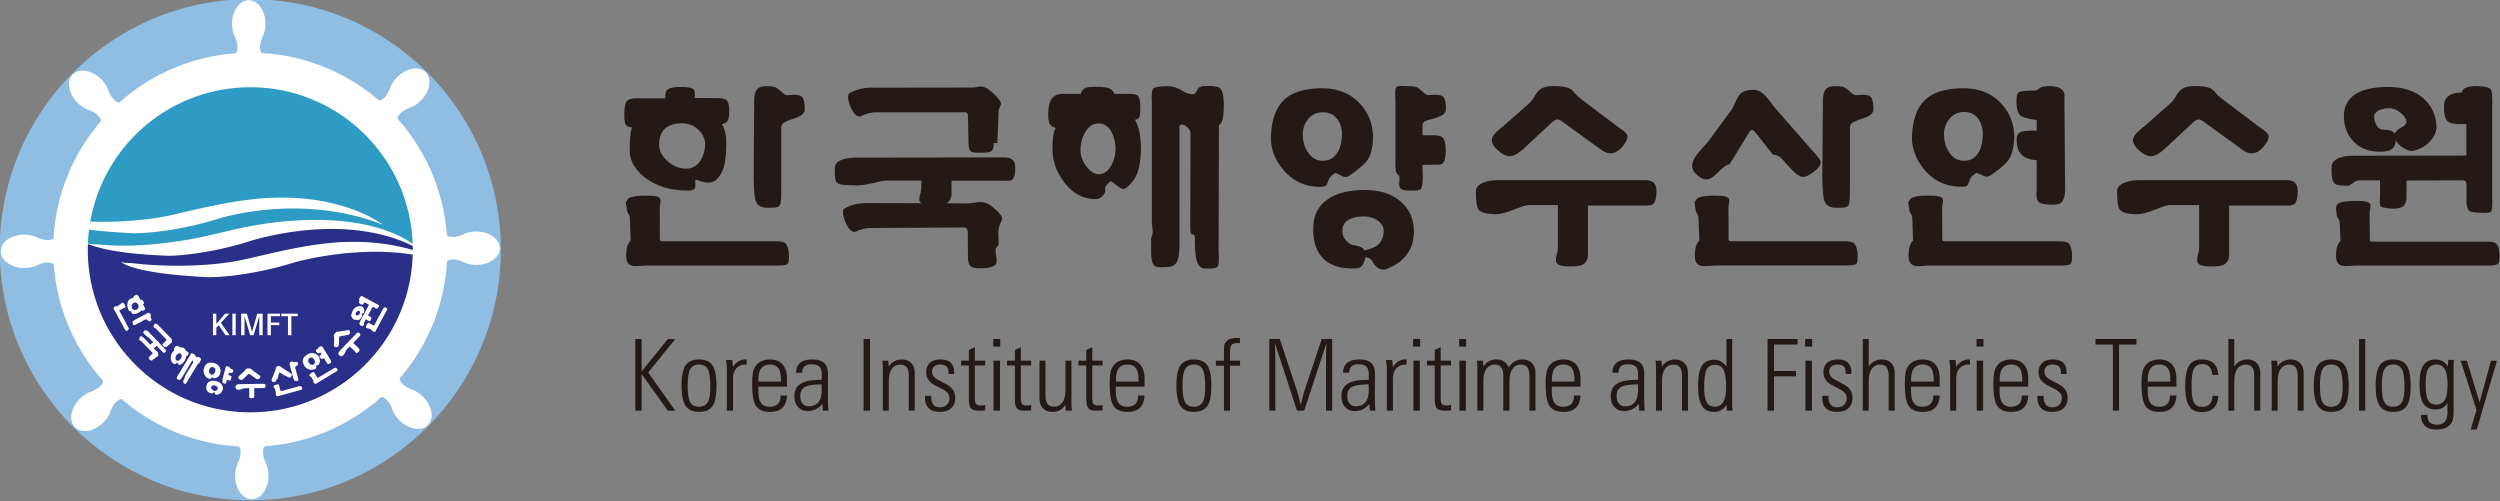 <svg xmlns="http://www.w3.org/2000/svg" width="1122.4pt" height="225pt" viewBox="0 0 1122.4 225"><rect x="0" y="0" width="1122.4" height="225" fill="#808080" stroke="none"/><defs><clipPath id="a"><path d="M238.927 750.909h145.768V721.69H238.927Z"/></clipPath></defs><g clip-path="url(#a)" transform="matrix(7.7 0 0 7.7 -1839.857 -5557.372)"><path fill="#73c5d1" d="M255.973 736.3a2.436 2.436 0 0 1-2.436 2.436 2.436 2.436 0 1 1 0-4.872 2.437 2.437 0 0 1 2.436 2.436"/><path fill="#8fbee2" d="M268.145 736.3c0 8.067-6.541 14.609-14.608 14.609-8.068 0-14.61-6.542-14.61-14.61 0-8.066 6.542-14.61 14.61-14.61 8.067 0 14.608 6.544 14.608 14.61"/><path fill="#fff" d="M265.031 736.3c0 6.347-5.146 11.492-11.494 11.492-6.349 0-11.494-5.145-11.494-11.492 0-6.35 5.145-11.493 11.494-11.493 6.348 0 11.494 5.144 11.494 11.493"/><path fill="#fff" d="M254.22 723.953c.126-.23.2-.519.2-.829 0-.759-.434-1.372-.971-1.372-.539 0-.975.613-.975 1.372 0 .31.075.6.2.83.101.254.214.696-.023.936h1.595c-.24-.24-.125-.68-.026-.937M245.29 727.085a1.75 1.75 0 0 0-.447-.728c-.534-.533-1.275-.66-1.657-.28-.379.377-.254 1.122.282 1.655.219.223.475.373.727.446.255.11.645.34.645.68l.514-.512.104-.104.514-.51c-.342 0-.572-.393-.682-.647M241.189 735.616a1.762 1.762 0 0 0-.828-.2c-.757 0-1.371.434-1.371.973 0 .537.614.972 1.371.972.311 0 .596-.074.828-.2.257-.1.696-.217.938.026v-1.597c-.242.241-.681.124-.938.026M244.323 744.546a1.748 1.748 0 0 0-.729.448c-.534.533-.662 1.275-.28 1.655.38.38 1.122.254 1.655-.28.224-.223.371-.479.447-.73.111-.253.339-.644.68-.644l-.512-.513-.104-.104-.512-.513c0 .341-.392.57-.645.681M252.852 748.646c-.122.23-.2.519-.2.833 0 .75.435 1.365.973 1.365.539 0 .972-.614.972-1.365 0-.314-.074-.603-.199-.833-.1-.255-.214-.696.025-.94h-.723l-.148.003h-.724c.239.24.126.68.024.937M261.783 745.513c.078.252.226.508.446.728.534.538 1.279.663 1.659.284.38-.384.253-1.123-.284-1.658a1.731 1.731 0 0 0-.726-.445c-.254-.111-.647-.341-.647-.682l-.512.513-.105.1-.511.515c.34 0 .57.394.68.645M265.884 736.983c.231.124.517.199.83.199.756 0 1.369-.433 1.369-.973 0-.536-.613-.972-1.369-.972-.313 0-.599.075-.83.2-.258.1-.697.215-.941-.024V737.01c.244-.245.683-.13.941-.028M262.75 728.052a1.72 1.72 0 0 0 .728-.447c.535-.533.663-1.273.281-1.656-.378-.379-1.121-.252-1.656.281-.22.222-.371.479-.447.729-.108.253-.339.645-.68.645l.511.514.106.103.511.513c0-.34.392-.57.646-.682"/><path fill="#2d9bc3" d="M249.997 736.072s4.852-1.223 6.17-1.223c0 0 4.352-.271 6.84 1.195-.132-5.115-4.322-9.22-9.47-9.22a9.473 9.473 0 0 0-9.469 9.159c1.133.246 3.416.585 5.929.089"/><path fill="#2a2f89" d="M256.166 734.849c-1.317 0-6.17 1.223-6.17 1.223-2.514.497-4.796.158-5.929-.09a6.67 6.67 0 0 0-.006.319c0 5.23 4.241 9.477 9.475 9.477 5.233 0 9.476-4.247 9.476-9.477l-.006-.258c-2.489-1.467-6.84-1.194-6.84-1.194"/><path fill="#fff" d="M245.99 736.996s.526.69 5.128.903c0 0 2.104.034 5.002-.866 0 0 4.64-1.34 8.48-.07 0 0-2.39-1.485-6.576-1.043-1.512.158-2.969.512-4.447.857-.431.098-.862.19-1.299.253-1.2.172-2.42.223-3.629.19a20.238 20.238 0 0 1-1.301-.069c-.225-.017-.452-.046-.677-.068-.109-.013-.619-.008-.681-.087"/><path fill="#fff" d="M243.923 735.865s.812.637 4.767.78c-.034.033 2.085-.018 4.54-.76 0 0 5.79-2.033 10.152.386 0 0-2.085-2.295-8.37-1.572-.94.11-1.874.284-2.791.508-.97.236-1.922.455-2.909.597-1.147.17-2.311.276-3.471.255a15.744 15.744 0 0 1-.995-.053c-.214-.024-.75-.002-.923-.14"/><path fill="#fff" d="M253.644 733.358c-1.511.17-2.97.515-4.447.86-.429.102-.862.189-1.301.249a21.646 21.646 0 0 1-3.626.194l-.184-.005a1.74 1.74 0 0 1-.136.445c.701.094 1.612.183 2.788.236 0 0 2.103.036 5.003-.866 0 0 4.736-1.518 9.523.37 0 0-2.561-2.048-7.62-1.483M247.617 740.467l-.067-.057-.06-.05-.063-.003-.489.265-.12.062-.062.016-.035-.017-.035-.057-.008-.02.005-.131c.024-.022.089-.067.192-.125l.024-.013.632-.335.093-.029.087.063.033.081-.017.108v.027l.017.023.013.02.029.097-.093.08-.076-.005m-.592-.804-.019-.175-.135-.123-.153.029-.1.139.02.2.138.086.157-.035.092-.121m.22.204-.063-.036-.05.067-.087.058-.189.084-.178.002-.06-.062-.029-.106-.007-.008-.014.004-.062.028-.047-.048a.678.678 0 0 1-.087-.422c.021-.127.077-.215.167-.264l.118-.054.084-.029-.004-.066.074-.057.131-.041.075.084.128.23.01-.006.07-.015.084.102.038.124-.067.046.098.18.01.019.021.079-.076.074-.088.033m-.954 1.169-.059-.076-.59-1.094-.03-.052-.054-.099.056-.09.076-.033h.08l.175-.104.032-.026.015-.02.012-.017.019-.017.019-.012.034-.022.041.004.055.054.075.129.015.089-.05.026-.019.005-.018.011-.264.145-.007.001v.021l.529.979.026.079-.069.084-.099.035M248.647 741.97l-.024-.027-.023.019-.052.016-.079-.061-.012-.008-.047-.07.048-.08.178-.175.017-.036-.031-.038-.575-.598-.06-.048-.069-.031-.026-.051.022-.083.043-.075.047-.026.092.04.091.077.689.712.011.01.014.013.043.04.022.11-.009.116-.039.027-.028.01-.03.028Zm-.718.692h-.027l-.017.012-.014.014-.011.016-.016.022-.027.029-.066.007-.091-.065-.054-.081.053-.095.166-.16.016-.04-.026-.036-.613-.631-.058-.046-.067-.033-.027-.056.022-.081.044-.076.043-.024.094.042.091.073.371.388.016-.042.041-.028.026-.017.023-.013.052-.052-.223-.233-.044-.04-.057-.036-.083-.057-.075-.071-.001-.004-.072-.08-.028-.051.025-.053.065-.067.11-.002.114.089.985 1.027.041.084-.041.07-.097.055-.052-.04-.011-.015-.353-.363-.084.076-.057.04-.053-.004.147.157.025.02.026.019.057.056.03.106-.007.12-.047.037-.045.013-.053.045-.068.069zM250.534 742.929l-.058.029-.636 1.056-.081.113-.085-.03-.03-.017-.021-.134.089-.166.011-.034-.009-.008-.01-.014.024-.057.468-.78.012-.051-.012-.046-.029-.032-.024.01-.588.983-.111.134-.105-.006-.033-.016-.066-.055.038-.136.072-.115.039-.037.026-.051.017-.035.023-.034.58-.972.014-.03.062-.072.112.038.081.062.037.056.027.046.046.044h.024l.026-.013.031-.016.039.006.024.016.112.087-.05.16-.086.117m-.984-.444-.069-.143-.156.01-.125.122-.032.167.063.124.15-.01.117-.114.052-.156m.014.458-.155.07-.056-.008-.036-.077-.019-.045-.058.015-.032.03-.055.039-.069-.01c-.106-.06-.166-.16-.183-.303a.522.522 0 0 1 .072-.332l.072-.102.059-.053-.028-.062.031-.084.108-.117.121.013.148.09.073-.024.101.047.095.083.008.059.103.063.082.066-.035.116-.053.072-.052.002-.021.115-.077.163-.144.174M252.482 743.47l-.093.009h-.074l-.037.034-.028.09.102.03.082.044.004.106-.063.134-.061.002-.02-.005-.12-.033-.028.117-.045.105-.068-.001-.03-.007-.093-.048v-.056h.003l.016-.044.001-.021-.008-.012-.012-.03.02-.095.155-.575.016-.056.03-.072.106.022.081.032.062.084.024.02.03.008.02.002.088.045-.004.12-.056.05m-1.054 1.067.118-.014.099-.127-.026-.1-.127-.082-.153-.005-.084.088.014.104.05.052.02.012.05.029.025.043zm.071-1.295-.125-.108-.152.028-.091.133.004.172.119.126.16-.047.086-.161-.001-.143m.297 1.44-.212.08-.084-.024-.041-.085-.02-.034-.034-.018h-.002l-.007.015-.069.065-.064-.007-.01-.001c-.14-.04-.229-.11-.266-.214a.403.403 0 0 1 .007-.27.313.313 0 0 1 .194-.22c.098-.041.227-.041.383 0a.51.51 0 0 1 .316.217.372.372 0 0 1 .042.29l-.133.206m-.122-.984a.787.787 0 0 1-.215.1h-.041l-.031-.022-.02-.02-.028-.021-.044.02-.041.036-.035.038-.04-.001-.026-.003a.443.443 0 0 1-.298-.263.469.469 0 0 1-.029-.32c.049-.161.122-.27.221-.32.096-.051.224-.056.384-.012a.481.481 0 0 1 .317.24c.058.112.07.229.035.354a.45.45 0 0 1-.109.194M253.955 743.857l-.084-.041-.009-.005-.362-.26-.049-.011-.041.02-.26.25-.137.092-.132-.061-.053-.122.088-.094.007-.007.265-.24.026-.033.019-.032.055-.066.13-.035.143.019.057.043.02.025.032.027.382.279.003.002.081.073-.057.128-.124.049m.446.482-.064.02h-.016l-.556.009.005.462-.035.107-.11.025-.152-.03-.001-.088.005-.027.005-.031-.009-.418-.278.007-.057.008-.07.029-.097.035-.101.02-.162-.042c-.02-.023-.03-.084-.031-.176l.073-.088.143-.025 1.424-.024.085.026.027.086-.028.115M256.305 743.014l-.073.056-.06.048-.02.056.15.536.03.129.007.068-.027.028-.065.02-.019.005-.125-.033a.903.903 0 0 1-.08-.217l-.006-.026-.185-.691-.009-.094.083-.072.084-.014.101.04.028.007.026-.011.021-.007.103-.01.057.109-.021.073m.258 1.42-.09.04-1.201.33-.058.019-.109.025-.072-.071-.016-.08.016-.08-.062-.192-.016-.041-.016-.017-.015-.014-.01-.025-.008-.02-.014-.041.012-.04.065-.036.143-.044.089.005.014.054.003.018.007.022.081.29.004.006.013.004 1.076-.294.084-.006.063.083.017.105m-.689-.694-.052.019-.075-.024-.115-.072-.06-.033-.069-.004-.204-.15-.05-.026-.024.024-.105.352-.047.043-.036.058-.072.092-.137-.017-.056-.123.057-.144.033-.063.127-.336.019-.05.009-.05.026-.098.115-.07.105.018.103.07.05.039.462.3.09.077-.038.109-.056.059M258.255 742.86l-.055.062-.139.049-.07-.083-.152-.254-.146.029-.118-.091-.007-.094.125-.091-.055-.088-.152.045-.108-.096-.026-.093.134-.1.006-.004.003-.01.015-.034.068-.053.109-.037.067.053.477.78.024.11m.383.468-.076.06-1.071.647-.052.032-.097.057-.09-.05-.038-.077-.004-.08-.109-.166-.027-.034-.022-.014-.018-.01-.015-.021-.015-.015-.023-.032.001-.041.052-.057.125-.083.089-.02.029.05.007.017.01.016.157.26.005.007.015-.003.963-.576.08-.029.083.065.041.096m-1.486-.742-.165.013-.081.133.033.152.127.122.171-.006.079-.14-.057-.176-.107-.098m.45.183a.63.63 0 0 1-.075.226l-.029.03-.039.006-.027.004-.031.004-.02.048v.053l.005.06-.034.025-.018.013a.45.45 0 0 1-.395.03.484.484 0 0 1-.252-.199c-.083-.147-.106-.274-.078-.38.029-.104.118-.2.258-.286a.48.48 0 0 1 .397-.062.473.473 0 0 1 .275.217l.063.21M259.966 741.259l-.031.056-.012.015-.386.399.334.322.047.101-.058.096-.126.089-.062-.06-.018-.026-.02-.024-.299-.29-.197.202-.031.053-.029.063-.044.097-.055.085-.145.087-.148-.103-.01-.113.083-.123.985-1.024.082-.045.076.041.064.102m-.658-.022-.089.031-.011.001-.436.079-.046.023-.011.042-.006.362-.033.161-.133.052-.127-.051-.007-.13.005-.006.013-.356-.004-.042-.009-.039-.01-.084.069-.116.114-.09.069-.007.031.001.043-.001.466-.076h.004l.11-.008.05.13zM261.528 739.73l-.031.097-.594 1.095-.027.058-.053.097-.106.004-.067-.046-.044-.067-.14-.065-.039-.016h-.046l-.025-.011-.022-.007-.057-.051c0-.04.028-.106.087-.21l.063-.06.053.027.012.012.019.01.224.12.007.004.014-.01.534-.987.051-.065.104.013.083.058m-.543-.227.066.054-.036.085-.069.09-.082-.01-.162-.091-.025-.004-.025.028-.256.473.125.066.081.08-.03.104-.069.088-.065-.02-.032-.017-.133-.073-.095.173-.008.042.002.032.001.024-.008.039-.013.022-.067.069-.147-.05-.047-.104.052-.138.515-.961-.266-.143-.042.072-.081.073-.133-.04-.069-.1.034-.115-.023-.053.045-.116.076-.09.066.016.039.02.877.472zm-1.061.48-.001-.044-.004-.016-.002-.034-.016-.03-.108.009-.093.078-.028.084.028.085.078.016.076-.034.041-.06.048-.023-.019-.03m.23-.274.029.106-.018.139-.095.068-.035.01-.03.005.017.01.04.09-.033.084-.005.009c-.055.096-.127.154-.22.172l-.252-.041-.123-.168c-.018-.09.012-.201.083-.34a.481.481 0 0 1 .274-.251.377.377 0 0 1 .292.023l.076.084M252.089 741.281l-.391-.583-.142.146v.437h-.196v-1.257h.196v.604l.512-.604h.25l-.497.532.509.725M252.491 741.281h.195v-1.256h-.195zM254.059 741.281v-1.098l-.332 1.098h-.198l-.329-1.098v1.098h-.197v-1.257h.335l.301 1.061.302-1.06h.316v1.256M254.735 740.173v.371h.493v.149h-.493v.588h-.196v-1.255h.729v.147M255.931 740.173v1.108h-.198v-1.108h-.385v-.147h.957v.147"/><path fill="#231916" d="M285.623 728.479a2.226 2.226 0 0 1-.499.207 2.673 2.673 0 0 0-.437.175c-.128.082-.193.18-.193.305v3.358c0 .406-.005.674-.012.804-.007.18-.031.308-.075.38a.305.305 0 0 1-.207.12 2.374 2.374 0 0 1-.392.019h-.13c-.355 0-.58-.132-.673-.4-.068-.19-.107-.646-.118-1.367v-.163l.03-4.304c.008-.264.039-.45.099-.566.102-.197.298-.29.597-.284.261 0 .434.019.521.056.108.045.279.175.51.392l.153.075.174-.01.141-.012c.297-.014.492.027.587.119.109.11.164.35.164.719 0 .15-.081.277-.24.377m-5.932.85a1.326 1.326 0 0 0-.977-.402c-.473 0-.821.119-1.045.358-.197.213-.293.509-.293.89 0 .334.155.647.466.936.327.303.693.458 1.099.458.37 0 .652-.16.847-.48.159-.245.249-.556.271-.935 0-.295-.123-.571-.368-.825m5.172 7.79c-.066.065-.262.098-.588.098H276.8l-.37.009c-.334.037-.559.036-.674-.01-.202-.072-.303-.252-.303-.541 0-.204.014-.37.043-.501.036-.143.106-.285.218-.423l-.043-1.206c0-.1-.013-.186-.034-.251l-.077-.14-.053-.108-.022-.151-.021-.133a.866.866 0 0 1-.02-.253l.139-.201c.088-.06.23-.101.435-.134.217-.027.514-.035.892-.02.275 0 .449.057.521.165.034.063.034.18 0 .347l-.022.117v.12l.01 1.816.012.04.075.046h6.704c.255.007.421.039.5.098.116.087.193.282.228.586.022.348-.003.556-.075.63m-3.478-8.378c-.051.125-.171.202-.357.228.087.133.151.282.195.457.043.184.064.392.064.63 0 .53-.032.943-.098 1.24-.093.418-.259.732-.498.93a.675.675 0 0 1-.5.158 2.048 2.048 0 0 1-.642-.166l-.065.023-.01.087c.035.204.021.34-.044.413-.059.073-.182.107-.369.107-1.006 0-1.841-.25-2.501-.75-.608-.47-.908-1.011-.902-1.626 0-.35.013-.61.033-.784.016-.213.049-.385.099-.522-.174-.015-.294-.07-.359-.163-.059-.101-.087-.282-.087-.544 0-.435.05-.71.152-.826.101-.116.326-.17.675-.163h1.561v-.087c0-.21.041-.346.12-.411.117-.108.376-.164.784-.164.404 0 .66.053.758.15.069.077.082.239.047.492l1.238.009h.131c.238.007.393.04.467.098.123.096.186.304.186.63 0 .275-.028.46-.078.554M297.096 730.078h-.215v.164c-.023.166-.071.271-.142.314-.087.06-.288.086-.597.086h-.1c-.255 0-.419-.023-.488-.074-.098-.083-.142-.26-.142-.544l-.031-1.49c0-.122-.029-.197-.088-.229-.044-.027-.141-.032-.294-.019h-4.977c-.136 0-.292.02-.467.063-.158.045-.295.1-.412.164-.11.044-.221.007-.337-.109a1.334 1.334 0 0 1-.273-.435 2.12 2.12 0 0 1-.14-.499c-.015-.167.013-.265.087-.305.18-.102.37-.175.564-.227a2.66 2.66 0 0 1 .705-.089l5.945-.008.098-.01.11-.024a.918.918 0 0 1 .358-.01c.167.044.358.163.576.368.254.233.402.407.445.522.038.073.025.163-.033.272l-.064.164a.698.698 0 0 0-.023.25Zm.033 6-.054.063-.067.057-.019.117v.118l.019.121.024.151c.015.072.022.156.022.252 0 .143-.076.248-.228.313-.146.074-.375.11-.684.11-.299 0-.489-.03-.577-.098-.13-.087-.192-.293-.184-.62l-.012-1.39c-.009-.132-.041-.209-.097-.24-.044-.027-.138-.038-.283-.032l-5.259.032c-.148 0-.298.02-.456.054-.16.04-.302.09-.424.155-.108.042-.223.004-.336-.109a1.31 1.31 0 0 1-.271-.437 1.533 1.533 0 0 1-.143-.5c-.023-.157.003-.254.076-.292.181-.109.368-.188.566-.238.201-.05.432-.082.696-.089l3.237.011a.266.266 0 0 1-.131-.239c0-.064.019-.168.056-.314l.042-.164.02-.162v-.446h-1.943c-.097 0-.213.011-.349.032a8.146 8.146 0 0 0-.402.09c-.255.056-.449.096-.585.118a2.882 2.882 0 0 1-.608.042l-.033-.009a5.41 5.41 0 0 1-.642-.024c-.152-.013-.265-.05-.337-.108-.065-.059-.108-.157-.13-.304a3.983 3.983 0 0 1-.012-.576c0-.217.145-.377.435-.479.225-.078.515-.117.87-.117l8.553-.013c.252 0 .428.06.532.175.085.094.129.25.129.466-.009.332-.065.55-.174.652-.072.06-.203.081-.391.066H294.424v.694a.9.9 0 0 1-.078.403.558.558 0 0 1-.237.217l1.282.012.218-.023.183-.03c.217-.03.38-.036.489-.013.176.03.367.132.577.305.273.23.439.411.49.543.036.086.016.198-.056.337a1.312 1.312 0 0 0-.141.675l.021.583-.043.102M310.221 728.72c-.042.16-.112.264-.207.315l-.021 7.42c.037.45.015.727-.065.827-.058.08-.235.114-.532.108h-.208c-.253 0-.421-.201-.509-.607-.042-.234-.066-.611-.066-1.143 0-.108-.014-.175-.043-.204l-.076-.023-.098-.032c-.036-.06-.053-.183-.053-.37l.011-5.466a.53.53 0 0 0-.098-.303l-.219-.195-.227-.066-.098.109v6.888c0 .502-.052.843-.152 1.033-.103.188-.29.287-.566.293l-.207.012c-.275.014-.452-.012-.531-.076-.125-.11-.189-.378-.195-.805v-.826a.853.853 0 0 0 .087-.313c.005-.073 0-.19-.022-.35a3.333 3.333 0 0 0-.023-.215v-7.043l-.009-.205c0-.321.032-.511.097-.58.072-.077.302-.124.684-.14a1.79 1.79 0 0 1 .61.078c.098.028.223.087.367.173.116.074.207.118.274.142.109.043.234.074.379.084l.132-.064.085-.151.11-.175.217-.087.185-.01c.447-.016.726.026.835.12.146.122.222.446.229.968 0 .397-.026.69-.077.88m-6.444.759c-.172-.361-.437-.542-.791-.542-.32 0-.581.178-.785.533a2.037 2.037 0 0 0-.258 1.02c0 .333.115.654.348.955.23.298.469.447.714.447.3 0 .543-.17.73-.511.158-.283.242-.598.251-.956a2.288 2.288 0 0 0-.209-.946m1.49 2.317a1.99 1.99 0 0 1-.587.834c-.11.102-.211.139-.304.109-.065-.014-.207-.105-.425-.27l-.237-.175a1.346 1.346 0 0 0-.263.249.34.34 0 0 0-.063.282.46.46 0 0 1-.165.34.513.513 0 0 1-.379.173c-.74.013-1.362-.32-1.87-1.001-.456-.615-.677-1.26-.661-1.934 0-.305.013-.552.042-.75.027-.174.076-.326.141-.456-.165-.051-.277-.122-.338-.217-.063-.107-.097-.286-.097-.532 0-.435.066-.75.197-.946.137-.197.358-.293.661-.293h1.044c.044-.191.146-.31.306-.36.108-.035.327-.054.662-.054.325 0 .571.04.737.123a.44.44 0 0 1 .239.29h.709c.339-.005.553.022.639.085.115.096.176.326.176.698 0 .284-.015.465-.045.54-.037.104-.127.165-.27.189.108.18.189.395.248.639.067.307.101.664.101 1.076-.011.575-.075 1.027-.198 1.36M322.999 728.47a2.66 2.66 0 0 1-.522.197 2.62 2.62 0 0 0-.424.129c-.117.064-.171.15-.171.25v.578h.618c.273 0 .456.039.543.118.109.094.173.3.193.62.016.449-.037.74-.15.879-.059.072-.174.106-.348.097h-.119l-.737.012.02.729c-.014.36-.052.586-.11.673-.05.064-.182.096-.392.096h-.183c-.313.006-.516-.032-.609-.12-.057-.05-.087-.156-.087-.313l.012-.023.012-.283-.024-.13-.054-.04-.11-.142c-.037-.116-.053-.317-.053-.598v-3.578l-.011-.345c-.006-.262.018-.415.076-.468.072-.058.282-.074.63-.045.262 0 .437.019.534.055.1.045.265.174.498.392l.162.074.176-.008.131-.012c.304-.015.499.026.586.119.108.103.163.338.163.705 0 .16-.084.287-.25.382m-4.412 7.845c.299-.071.516-.163.663-.272.247-.202.371-.493.371-.88 0-.188-.103-.366-.307-.533-.231-.18-.516-.271-.856-.271-.369 0-.667.064-.893.198-.241.142-.357.359-.357.65 0 .216.082.413.25.587.13.128.25.207.357.228l.13.02c.168.038.28.07.338.1.1.043.175.11.217.207zm2.369.273c-.255.339-.619.607-1.098.802a.546.546 0 0 1-.532-.01c-.159-.086-.285-.236-.381-.446l-.162-.151a1.644 1.644 0 0 0-.228-.042h-.012l-.008.083c-.061.256-.158.424-.295.5-.082.046-.211.066-.391.066h-.054c-.878 0-1.508-.271-1.894-.812-.279-.406-.409-.938-.387-1.587.019-.682.277-1.21.771-1.577.513-.397 1.254-.598 2.228-.598.925 0 1.65.246 2.171.739.449.428.683.967.697 1.62.013.552-.127 1.023-.425 1.413m-4.02-7.88c-.204-.296-.501-.435-.891-.422a1.05 1.05 0 0 0-.837.4 1.392 1.392 0 0 0-.305.893c0 .377.095.712.282 1.01.217.346.514.522.891.522.378 0 .662-.168.86-.501.165-.282.25-.636.25-1.065 0-.326-.085-.603-.25-.836m1.749 2.347c-.166.24-.533.554-1.097.944a.432.432 0 0 1-.241.054.76.76 0 0 1-.216-.084l-.141-.078-.196-.074-.229.173a.663.663 0 0 0-.172.283c-.052.152-.102.249-.154.294-.036.027-.112.046-.226.054l-.154.009c-.883-.02-1.595-.372-2.139-1.055-.457-.57-.681-1.172-.675-1.8.023-1.008.273-1.745.761-2.21.479-.453 1.217-.682 2.217-.682.926 0 1.665.3 2.217.902.506.55.76 1.215.76 1.99-.022.569-.125.997-.315 1.28M332.714 730.664c-.146-.028-.312-.117-.501-.26l-.046-.033-2.161-1.566c-.116-.078-.215-.11-.292-.096a.627.627 0 0 0-.241.12l-1.584 1.478c-.341.326-.62.503-.838.531-.233.038-.496-.08-.793-.359-.297-.267-.397-.517-.293-.749.056-.13.237-.322.543-.577l.031-.01 1.611-1.422.163-.197.118-.194c.117-.198.227-.329.337-.402.175-.116.438-.174.794-.174.39.007.673.046.846.12.11.044.218.131.327.258l.13.152.196.176 2.26 1.705.01.012c.291.182.452.33.489.447.049.174-.068.421-.359.747-.245.248-.495.343-.747.293m2.628 2.956c-.071.071-.199.107-.379.1h-3.436v2.782c.014.295-.07.505-.249.63-.137.092-.354.138-.652.138-.501.017-.805-.046-.912-.184-.065-.087-.065-.262 0-.522l.043-.173.021-.185v-2.512h-1.682c-.095 0-.212.025-.349.068-.088.028-.224.08-.415.151-.26.1-.455.171-.585.21a2.16 2.16 0 0 1-.609.105c-.528-.013-.855-.102-.979-.259-.107-.146-.162-.502-.162-1.078 0-.223.148-.393.446-.507.239-.096.528-.144.869-.144h8.551c.247 0 .42.06.524.175.092.1.14.267.14.498-.009.362-.071.597-.185.707M347.933 728.479c-.093.062-.259.13-.499.207a2.532 2.532 0 0 0-.434.175c-.129.082-.195.18-.195.305v3.358c0 .406-.005.674-.013.804-.007.18-.03.308-.076.38-.042.064-.111.104-.206.12a2.343 2.343 0 0 1-.391.019h-.13c-.357 0-.58-.132-.673-.4-.065-.19-.108-.646-.121-1.367v-.163l.034-4.304c.007-.264.04-.45.098-.566.101-.197.299-.29.597-.284.26 0 .436.019.521.056.11.045.278.175.511.392l.153.075.175-.01.141-.012c.295-.014.49.027.587.119.107.11.161.35.161.719 0 .15-.08.277-.24.377m-.76 8.64c-.064.065-.259.098-.587.098h-7.474l-.37.009c-.333.037-.56.036-.674-.01-.202-.072-.305-.252-.305-.541 0-.204.014-.37.044-.501.036-.143.109-.285.219-.423l-.047-1.206c0-.1-.008-.186-.029-.251l-.078-.14-.054-.108-.021-.151-.022-.133c-.021-.116-.029-.2-.021-.253l.139-.201c.086-.06.233-.101.435-.134.219-.027.515-.035.892-.02.274 0 .447.057.522.165.035.063.035.18 0 .347l-.02.117v.12l.008 1.816.012.04.077.046h6.702c.254.007.42.039.5.098.117.087.193.282.227.586.022.348-.001.556-.075.63m-2.88-5.118a.495.495 0 0 1-.336.034 1.184 1.184 0 0 1-.391-.261 11 11 0 0 1-.566-.596 1.876 1.876 0 0 0-.281-.287.705.705 0 0 0-.403-.138l-.944-1.197c-.102-.13-.178-.205-.227-.227-.067-.03-.133.004-.197.097l-1.162 1.892a.794.794 0 0 0-.338.162 2.436 2.436 0 0 0-.304.282c-.241.239-.428.378-.566.41-.232.069-.486-.032-.76-.3-.225-.232-.268-.5-.13-.803.077-.178.268-.426.565-.752l.272-.305 1.281-1.747c.067-.08.127-.17.186-.273.028-.057.071-.152.129-.281.109-.255.214-.428.315-.525.176-.142.432-.214.772-.214.188 0 .381.089.577.269.123.108.284.303.488.578l.239.293 2.184 2.499c.247.26.381.448.401.567.023.164-.112.358-.401.575-.182.13-.315.214-.403.248M359.149 733.523c-.096.102-.256.15-.48.15-.456 0-.747-.053-.87-.172-.101-.093-.137-.304-.106-.63v-1.792c-.387-.03-.671-.125-.85-.293-.203-.19-.307-.473-.314-.848-.015-.262.067-.432.249-.511.144-.057.453-.082.923-.075l-.008-.621c-.48-.063-.783-.144-.915-.237-.174-.133-.262-.408-.262-.828-.007-.311.04-.494.143-.553.115-.066.449-.1 1-.1l.054-.02.044-.043.185-.12a1.49 1.49 0 0 1 .51-.067c.297 0 .516.052.663.156.151.106.216.265.195.476l.042 5.488c-.021.312-.088.525-.203.64m-4.838-4.826c-.202-.295-.501-.44-.891-.432a1.076 1.076 0 0 0-.826.422 1.394 1.394 0 0 0-.304.893c0 .377.093.71.284 1.009.218.346.511.522.891.522.368 0 .652-.168.846-.501.16-.273.239-.632.239-1.065 0-.331-.079-.615-.239-.848m1.75 2.347c-.159.24-.522.553-1.086.937a.478.478 0 0 1-.239.054.696.696 0 0 1-.219-.09l-.15-.061-.187-.076-.237.184a.553.553 0 0 0-.165.28c-.058.168-.11.269-.16.306-.043.029-.133.045-.262.045h-.109c-.885-.016-1.602-.368-2.152-1.055-.45-.572-.674-1.184-.674-1.824.03-1.002.288-1.73.773-2.187.478-.448 1.216-.673 2.217-.673.933 0 1.677.3 2.228.902.499.547.748 1.2.748 1.977-.021.574-.131.998-.326 1.28m3.608 6.077c-.066.064-.261.098-.586.098h-7.51l-.37.009c-.334.036-.558.035-.673-.01-.202-.073-.304-.253-.304-.542 0-.204.015-.37.044-.501.036-.144.109-.285.217-.423l-.043-1.206a.834.834 0 0 0-.033-.251l-.079-.14-.051-.108-.025-.151-.02-.133c-.021-.115-.026-.198-.021-.252l.141-.202c.088-.06.232-.101.435-.133.216-.028.513-.036.888-.021.279 0 .452.057.525.164.037.064.037.18 0 .348l-.023.117v.12l.012 1.817.011.039.075.046h6.749c.254.007.42.04.5.097.113.087.189.283.228.586.013.35-.014.557-.087.632M370.099 730.664c-.143-.028-.31-.117-.502-.26l-.041-.033-2.162-1.566c-.114-.078-.214-.11-.294-.096a.622.622 0 0 0-.239.12l-1.586 1.478c-.341.326-.618.503-.839.531-.228.038-.493-.08-.791-.359-.299-.267-.396-.517-.293-.749.058-.13.238-.322.544-.577l.031-.01 1.61-1.422.162-.197.119-.194c.117-.198.229-.329.337-.402.173-.116.437-.174.794-.174.39.007.672.046.848.12a.896.896 0 0 1 .325.258l.128.152.199.176 2.258 1.705.012.012c.29.182.452.33.489.447.05.174-.07.421-.361.747-.243.248-.493.343-.748.293m2.631 2.956c-.072.071-.2.107-.382.1h-3.434v2.782c.014.295-.067.505-.25.63-.136.092-.354.138-.651.138-.5.017-.805-.046-.913-.184-.065-.087-.065-.262 0-.522l.043-.173.022-.185v-2.512h-1.685c-.092 0-.208.025-.347.068-.087.028-.224.08-.413.151-.262.1-.456.171-.588.21a2.13 2.13 0 0 1-.606.105c-.529-.013-.855-.102-.979-.259-.111-.146-.162-.502-.162-1.078 0-.223.15-.393.446-.507.238-.096.53-.144.869-.144h8.549c.249 0 .423.06.524.175.095.1.141.267.141.498-.009.362-.069.597-.184.707M378.683 729.352a.624.624 0 0 1 .227-.144l.066-.053.186-.12.096-.162c0-.182-.112-.366-.338-.555-.224-.181-.45-.272-.674-.272a1.47 1.47 0 0 0-.532.097c-.225.09-.341.218-.346.39 0 .162.04.317.12.47.091.183.222.279.39.293.201.007.348.025.435.056a.416.416 0 0 1 .251.173l.119-.173m2.096.435a1.778 1.778 0 0 1-.456.456c-.341.21-.609.303-.806.294-.15-.008-.36-.11-.63-.307l-.15-.151-.108-.153-.013.13c-.043.233-.167.385-.37.457-.115.043-.29.066-.519.066h-.066c-.659-.007-1.177-.227-1.554-.663-.339-.391-.509-.875-.499-1.446.012-.478.191-.858.531-1.141.435-.347 1.116-.521 2.045-.521.908 0 1.62.242 2.129.729.441.425.674.964.694 1.607 0 .204-.074.417-.228.643m3.813 7.333c-.065.065-.259.098-.586.098h-7.51l-.369.009c-.332.032-.557.025-.672-.01-.204-.073-.305-.254-.305-.542 0-.195.015-.36.045-.49.034-.146.109-.282.215-.411l-.042-.936a.803.803 0 0 0-.034-.25l-.076-.14-.054-.111-.02-.153-.024-.14c-.035-.221.008-.372.13-.444.19-.117.634-.162 1.336-.143.27.01.438.064.502.163.035.066.035.182 0 .349l-.022.109v.117l.012 1.534.01.054.076.046h6.747c.252 0 .419.026.5.085.118.087.192.284.229.587.015.34-.015.544-.088.619m-.336-3.533c0 .292-.03.458-.087.499-.057.052-.245.072-.564.056-.362-.006-.591-.045-.686-.11-.079-.057-.133-.21-.164-.467v-1.108l-.043-.14c-.042-.043-.114-.065-.216-.065l-3.238.01v.849c.016.31-.052.528-.197.652-.121.093-.328.14-.617.14-.371-.03-.596-.068-.676-.121-.058-.048-.078-.18-.064-.39l.01-.226v-.914h-1.193a.635.635 0 0 0-.251.065l-.143.099-.142.096a.39.39 0 0 1-.226.056l-.163-.012c-.297-.006-.482-.054-.554-.14-.118-.133-.167-.44-.153-.925 0-.247.145-.426.435-.544.224-.087.508-.13.847-.13l6.574-.01v-1.837h-.51c-.32-.014-.529-.087-.631-.22-.108-.132-.162-.406-.162-.812 0-.298.11-.514.339-.653.172-.101.409-.152.704-.152.013-.122.089-.213.217-.27.16-.081.411-.114.751-.1.362.016.589.067.682.155.068.047.102.185.109.4l.012.25v5.977M277.883 741.506l-1.529 1.887v-1.892h-.369v4.18h.369v-2.132l1.526 2.131h.436l-1.579-2.225 1.579-1.949ZM280.208 745.192c-.103.174-.272.26-.505.26-.245 0-.416-.087-.515-.266-.097-.178-.148-.497-.148-.962 0-.46.051-.782.148-.962.101-.178.272-.27.515-.27.242 0 .413.093.51.276.098.184.147.529.147 1.032 0 .42-.049.716-.152.893m-.505-2.497c-.368 0-.63.116-.788.344-.155.229-.234.625-.234 1.185 0 .552.079.944.239 1.177.158.233.42.35.787.35.366 0 .627-.115.78-.341.156-.227.232-.623.232-1.186 0-.56-.077-.956-.234-1.185-.157-.228-.417-.344-.782-.344M281.996 742.807a.98.98 0 0 0-.32.336l-.036-.415h-.367l.036.235.012.18v2.537h.36v-1.862c0-.257.065-.458.194-.603a.676.676 0 0 1 .529-.218h.073v-.3h-.066a.775.775 0 0 0-.415.11M284.476 743.986h-1.315v-.095c0-.306.056-.532.167-.68.11-.143.279-.218.506-.218.223 0 .385.07.49.207.1.137.152.356.152.66Zm-.636-1.29c-.167 0-.32.027-.456.082a.834.834 0 0 0-.331.233.922.922 0 0 0-.198.399c-.038.158-.057.402-.057.731 0 .62.075 1.042.23 1.27.152.226.425.342.812.342.316 0 .556-.08.721-.239.162-.156.253-.397.268-.716h-.375c0 .218-.053.381-.16.49-.107.11-.266.164-.475.164-.23 0-.396-.072-.503-.222-.107-.148-.158-.382-.158-.7v-.25h1.671v-.462c0-.359-.085-.635-.256-.832-.172-.192-.417-.29-.733-.29M286.665 745.182c-.126.163-.314.243-.558.243a.46.46 0 0 1-.368-.155c-.091-.104-.135-.247-.135-.432 0-.257.087-.435.262-.535.174-.098.504-.151.986-.155l.004.326c0 .31-.063.548-.191.708m.55-.034v-1.606c0-.29-.072-.504-.219-.641-.145-.138-.374-.205-.686-.205-.311 0-.55.063-.709.196-.162.13-.24.322-.24.578l.354-.002c.002-.165.049-.288.136-.371.088-.08.221-.12.398-.12.216 0 .369.045.465.134.094.09.142.24.142.448v.322l-.307.01c-.438.017-.762.1-.971.256-.211.154-.315.386-.315.69 0 .264.069.473.211.627.142.16.33.24.566.24.169 0 .325-.036.47-.107.141-.071.269-.175.38-.316l.035.399h.324a3.763 3.763 0 0 1-.024-.276l-.01-.256M289.297 745.68h.376v-4.179h-.376zM291.529 742.697a.918.918 0 0 0-.439.104.902.902 0 0 0-.325.309l-.031-.343h-.347c.009.104.019.185.023.247l.006.159v2.507h.349v-1.693c0-.32.056-.563.171-.733a.558.558 0 0 1 .492-.256c.174 0 .302.053.381.159.083.105.121.27.121.492v2.03h.348v-2.169c0-.254-.064-.455-.199-.597-.133-.144-.318-.216-.55-.216M294.128 744.148l-.452-.244a.897.897 0 0 1-.301-.226.444.444 0 0 1-.086-.273c0-.132.039-.232.123-.305a.526.526 0 0 1 .351-.107c.173 0 .295.04.371.119.078.077.114.206.114.385v.042h.329v-.053c0-.268-.065-.466-.196-.598-.132-.128-.334-.191-.606-.191-.264 0-.469.063-.613.195-.144.13-.216.313-.216.547 0 .164.039.31.12.429a1 1 0 0 0 .378.322l.481.254a.943.943 0 0 1 .287.226c.058.08.09.167.09.268 0 .172-.051.305-.152.399-.1.099-.239.146-.418.146-.16 0-.28-.051-.365-.154-.086-.102-.126-.25-.126-.445v-.067h-.365v.08c0 .284.071.497.215.64.145.143.359.214.645.214.289 0 .512-.071.666-.211.157-.143.234-.345.234-.607a.801.801 0 0 0-.121-.454 1.025 1.025 0 0 0-.387-.331M295.782 741.975l-.347.172v.62h-.456v.277h.456v1.9c0 .309.038.508.118.599.081.092.232.137.456.137.113 0 .197 0 .247-.004l.129-.011v-.323l-.127.029-.128.009c-.135 0-.226-.03-.276-.086-.048-.056-.072-.184-.072-.383v-1.867h.603v-.277h-.603ZM296.855 741.947h.409v-.446h-.409zM296.872 745.68h.376v-2.913h-.376ZM298.463 741.975l-.347.172v.62h-.454v.277h.454v1.9c0 .309.04.508.12.599.081.092.231.137.454.137.116 0 .198 0 .248-.004l.127-.011v-.323l-.126.029-.127.009c-.134 0-.226-.03-.274-.086-.05-.056-.075-.184-.075-.383v-1.867h.602v-.277h-.602ZM301.414 745.276v-2.51h-.349v1.696c0 .319-.055.563-.171.73a.562.562 0 0 1-.493.252c-.174 0-.301-.052-.382-.157-.081-.105-.121-.267-.121-.487v-2.033h-.347v2.17c0 .255.065.455.199.599.134.144.316.217.553.217a.936.936 0 0 0 .436-.104.914.914 0 0 0 .326-.312l.026.343h.349l-.019-.256-.007-.148M302.629 741.975l-.35.172v.62h-.454v.277h.454v1.9c0 .309.041.508.121.599.081.092.232.137.454.137.117 0 .198 0 .247-.004l.129-.011v-.323l-.127.029-.127.009c-.133 0-.225-.03-.274-.086-.052-.056-.073-.184-.073-.383v-1.867h.601v-.277h-.601ZM305.324 743.986h-1.314v-.095c0-.306.053-.532.163-.68.111-.143.28-.218.509-.218.222 0 .385.07.487.207.102.137.155.356.155.66Zm-.636-1.29c-.169 0-.32.027-.456.082a.834.834 0 0 0-.333.233.957.957 0 0 0-.198.399c-.038.158-.058.402-.058.731 0 .62.078 1.042.231 1.27.154.226.424.342.814.342.317 0 .555-.08.717-.239.164-.156.254-.397.272-.716h-.376c0 .218-.054.381-.161.49-.106.11-.265.164-.477.164-.227 0-.394-.072-.501-.222-.106-.148-.16-.382-.16-.7v-.25h1.675v-.462c0-.359-.088-.635-.258-.832-.171-.192-.414-.29-.731-.29M309.06 745.192c-.102.174-.271.26-.506.26-.243 0-.414-.087-.514-.266-.098-.178-.148-.497-.148-.962 0-.46.051-.782.151-.962.098-.178.269-.27.511-.27.243 0 .414.093.511.276.099.184.147.529.147 1.032 0 .42-.049.716-.152.893m-.506-2.497c-.368 0-.629.116-.787.344-.155.229-.233.625-.233 1.185 0 .552.078.944.237 1.177.157.233.421.35.788.35.365 0 .625-.115.781-.341.153-.227.231-.623.231-1.186 0-.56-.078-.956-.234-1.185-.158-.228-.418-.344-.783-.344M310.66 742.31c0-.25.034-.41.102-.473.064-.066.197-.097.396-.097h.081v-.302c-.198 0-.354.012-.466.032a.698.698 0 0 0-.273.112l-.15.198a1.164 1.164 0 0 0-.043.37v.617h-.469v.294h.469v2.619h.353v-2.62h.586v-.293h-.586ZM315.007 744.502a3.7 3.7 0 0 0-.064.231c-.029.115-.082.326-.156.633a18.197 18.197 0 0 0-.122-.502 5.002 5.002 0 0 0-.104-.362l-1.001-3h-.608v4.178h.348v-3.14c0-.08-.003-.183-.007-.307-.005-.125-.014-.294-.021-.509l1.293 3.956h.42l1.298-3.938c-.009.186-.015.353-.019.502-.004.15-.007.246-.007.296v3.14h.359v-4.179h-.608ZM318.558 745.182c-.126.163-.312.243-.558.243a.456.456 0 0 1-.367-.155c-.091-.104-.136-.247-.136-.432 0-.257.088-.435.262-.535.174-.098.503-.151.987-.155l.004.326c0 .31-.064.548-.192.708m.551-.034v-1.606c0-.29-.073-.504-.22-.641-.144-.138-.374-.205-.685-.205-.312 0-.549.063-.71.196-.16.13-.24.322-.24.578l.354-.002c.004-.165.049-.288.138-.371.085-.08.22-.12.396-.12.216 0 .369.045.466.134.095.09.142.24.142.448v.322l-.308.01c-.437.017-.762.1-.971.256-.211.154-.317.386-.317.69 0 .264.072.473.213.627a.72.72 0 0 0 .566.24 1.046 1.046 0 0 0 .851-.423l.034.399h.324c-.01-.093-.02-.185-.024-.276l-.009-.256M320.475 742.807a.96.96 0 0 0-.319.336l-.038-.415h-.365l.037.235.013.18v2.537h.357v-1.862c0-.257.064-.458.193-.603a.68.68 0 0 1 .53-.218h.074v-.3h-.066a.779.779 0 0 0-.416.11M321.337 741.947h.41v-.446h-.41zM321.354 745.68h.375v-2.913h-.375zM322.945 741.975l-.348.172v.62h-.454v.277h.454v1.9c0 .309.042.508.12.599.081.092.233.137.456.137.114 0 .197 0 .246-.004l.129-.011v-.323l-.126.029-.128.009c-.134 0-.225-.03-.276-.086-.049-.056-.073-.184-.073-.383v-1.867h.603v-.277h-.603ZM324.02 741.947h.409v-.446h-.409zM324.036 745.68h.376v-2.913h-.376ZM327.715 742.695a.885.885 0 0 0-.472.127.885.885 0 0 0-.329.361.734.734 0 0 0-.27-.364.774.774 0 0 0-.449-.124.891.891 0 0 0-.436.107.868.868 0 0 0-.326.307l-.031-.343h-.345c.01.104.015.185.02.247l.007.16v2.506h.349v-1.693c0-.32.055-.563.171-.733a.562.562 0 0 1 .495-.256c.17 0 .296.053.376.157.08.106.119.273.119.494v2.031h.359v-1.693c0-.32.058-.563.172-.733a.56.56 0 0 1 .496-.256c.171 0 .297.053.375.157.082.106.122.273.122.494v2.031h.354v-2.169c0-.25-.069-.453-.204-.596-.134-.147-.321-.219-.553-.219M330.743 743.986h-1.315v-.095c0-.306.054-.532.165-.68.111-.143.279-.218.507-.218.224 0 .386.07.487.207.105.137.156.356.156.66Zm-.637-1.29c-.167 0-.319.027-.455.082a.84.84 0 0 0-.333.233.92.92 0 0 0-.197.399c-.039.158-.058.402-.058.731 0 .62.076 1.042.231 1.27.154.226.423.342.812.342.317 0 .557-.08.719-.239.164-.156.253-.397.27-.716h-.375c0 .218-.053.381-.161.49-.105.11-.264.164-.476.164-.226 0-.396-.072-.501-.222-.108-.148-.16-.382-.16-.7v-.25h1.673v-.462c0-.359-.084-.635-.256-.832-.171-.192-.416-.29-.733-.29M334.262 745.182c-.126.163-.314.243-.559.243a.455.455 0 0 1-.367-.155c-.09-.104-.133-.247-.133-.432 0-.257.084-.435.26-.535.174-.098.504-.151.986-.155l.004.326c0 .31-.063.548-.191.708m.55-.034v-1.606c0-.29-.073-.504-.219-.641-.146-.138-.374-.205-.686-.205-.312 0-.55.063-.71.196-.16.13-.239.322-.239.578l.355-.002c.001-.165.048-.288.135-.371.089-.08.221-.12.397-.12.216 0 .37.045.466.134.095.09.142.24.142.448v.322l-.308.01c-.436.017-.76.1-.97.256-.211.154-.315.386-.315.69 0 .264.069.473.211.627.142.16.33.24.566.24a1.048 1.048 0 0 0 .85-.423l.035.399h.323c-.01-.093-.02-.185-.023-.276l-.01-.256M336.611 742.697a.906.906 0 0 0-.436.104.877.877 0 0 0-.327.309l-.031-.343h-.346l.022.247.006.159v2.507h.349v-1.693c0-.32.055-.563.17-.733a.566.566 0 0 1 .494-.256c.173 0 .301.053.382.159.08.105.122.27.122.492v2.03h.346v-2.169c0-.254-.066-.455-.199-.597-.135-.144-.318-.216-.552-.216M339.426 745.168a.54.54 0 0 1-.501.28c-.218 0-.376-.088-.475-.265-.095-.174-.143-.465-.143-.872 0-.507.048-.85.141-1.032.094-.18.259-.268.494-.268.23 0 .396.097.496.296.099.197.148.53.148 1 0 .388-.054.676-.16.861m.515-.008v-3.659h-.336v1.612a.97.97 0 0 0-.32-.3.79.79 0 0 0-.398-.1c-.33 0-.569.116-.715.352-.146.234-.219.623-.219 1.163s.075.925.222 1.164c.147.24.382.36.712.36a.8.8 0 0 0 .408-.1.912.912 0 0 0 .31-.31l.022.338h.336l-.019-.198a12.633 12.633 0 0 1-.003-.322M342.004 745.68h.376v-2.002h1.28v-.308h-1.28v-1.544h1.374v-.325h-1.75ZM344.195 741.947h.408v-.446h-.408zM344.212 745.68h.377v-2.913h-.377ZM346.443 744.148l-.452-.244a.913.913 0 0 1-.302-.226.439.439 0 0 1-.087-.273c0-.132.042-.232.127-.305.081-.071.198-.107.35-.107.171 0 .294.04.371.119.076.077.114.206.114.385v.042h.329v-.053c0-.268-.066-.466-.197-.598-.132-.128-.333-.191-.606-.191-.265 0-.468.063-.613.195-.144.13-.217.313-.217.547 0 .164.04.31.119.429.081.12.206.229.379.322l.482.254a.937.937 0 0 1 .286.226c.059.08.089.167.089.268a.528.528 0 0 1-.149.399c-.1.099-.241.146-.418.146-.159 0-.281-.051-.365-.154-.084-.102-.127-.25-.127-.445v-.067h-.365v.08c0 .284.072.497.217.64.143.143.359.214.644.214.289 0 .511-.071.667-.211.155-.143.233-.345.233-.607a.802.802 0 0 0-.122-.454 1.033 1.033 0 0 0-.387-.331M348.666 742.697a.91.91 0 0 0-.437.104.894.894 0 0 0-.328.309v-1.608h-.346v4.178h.346v-1.693c0-.32.058-.563.171-.733a.564.564 0 0 1 .493-.256c.171 0 .298.053.378.158.081.105.12.27.12.493v2.03h.353v-2.169c0-.254-.065-.455-.198-.597-.135-.144-.32-.216-.552-.216M351.687 743.986h-1.315v-.095c0-.306.054-.532.166-.68.11-.143.279-.218.506-.218.223 0 .385.07.49.207.101.137.153.356.153.66Zm-.635-1.29c-.171 0-.322.027-.457.082a.84.84 0 0 0-.333.233.945.945 0 0 0-.198.399c-.038.158-.058.402-.058.731 0 .62.078 1.042.232 1.27.153.226.424.342.814.342.314 0 .555-.08.718-.239.164-.156.253-.397.269-.716h-.374c0 .218-.053.381-.161.49-.106.11-.264.164-.477.164-.227 0-.396-.072-.502-.222-.106-.148-.158-.382-.158-.7v-.25h1.672v-.462c0-.359-.084-.635-.256-.832-.171-.192-.417-.29-.731-.29M353.321 742.807a.942.942 0 0 0-.319.336l-.038-.415h-.365l.037.235.012.18v2.537h.357v-1.862c0-.257.067-.458.193-.603a.685.685 0 0 1 .534-.218h.072v-.3h-.069a.774.774 0 0 0-.414.11M354.184 741.947h.408v-.446h-.408ZM354.199 745.68h.375v-2.913h-.375zM356.85 743.986h-1.312v-.095c0-.306.053-.532.165-.68.108-.143.28-.218.507-.218.222 0 .384.07.489.207.101.137.151.356.151.66Zm-.635-1.29c-.169 0-.321.027-.456.082a.851.851 0 0 0-.334.233.928.928 0 0 0-.194.399c-.041.158-.06.402-.06.731 0 .62.077 1.042.232 1.27.152.226.424.342.812.342.317 0 .557-.08.72-.239.162-.156.253-.397.268-.716h-.375c0 .218-.052.381-.161.49-.105.11-.263.164-.474.164-.229 0-.397-.072-.503-.222-.105-.148-.159-.382-.159-.7v-.25h1.672v-.462c0-.359-.085-.635-.255-.832-.171-.192-.416-.29-.733-.29M358.989 744.148l-.452-.244a.908.908 0 0 1-.303-.226.444.444 0 0 1-.086-.273c0-.132.043-.232.124-.305a.525.525 0 0 1 .352-.107c.172 0 .296.04.373.119.074.077.113.206.113.385v.042h.328v-.053c0-.268-.064-.466-.195-.598-.133-.128-.334-.191-.609-.191-.264 0-.466.063-.612.195-.142.13-.216.313-.216.547 0 .164.041.31.119.429.08.12.206.229.379.322l.482.254a.92.92 0 0 1 .285.226c.061.08.09.167.09.268a.525.525 0 0 1-.15.399c-.099.099-.24.146-.419.146-.159 0-.279-.051-.364-.154-.085-.102-.128-.25-.128-.445v-.067h-.365v.08c0 .284.073.497.218.64.143.143.36.214.645.214.287 0 .509-.071.666-.211.155-.143.233-.345.233-.607a.817.817 0 0 0-.121-.454 1.041 1.041 0 0 0-.387-.331M361.123 741.826h1.014v3.854h.359v-3.854h1.017v-.325h-2.39ZM365.487 743.986h-1.314v-.095c0-.306.054-.532.167-.68.108-.143.279-.218.506-.218.222 0 .386.07.488.207.103.137.153.356.153.66Zm-.636-1.29a1.22 1.22 0 0 0-.454.082.837.837 0 0 0-.334.233.93.93 0 0 0-.196.399c-.04.158-.06.402-.06.731 0 .62.078 1.042.233 1.27.154.226.425.342.811.342.319 0 .559-.08.72-.239.161-.156.253-.397.27-.716h-.375c0 .218-.055.381-.162.49-.106.11-.263.164-.475.164-.228 0-.396-.072-.501-.222-.107-.148-.159-.382-.159-.7v-.25h1.672v-.462c0-.359-.086-.635-.257-.832-.173-.192-.414-.29-.733-.29M367.356 742.966c.177 0 .315.054.412.162.099.107.151.261.162.467l.348.003c-.017-.3-.104-.528-.267-.677-.161-.152-.394-.225-.706-.225-.337 0-.579.119-.727.359-.15.242-.222.64-.222 1.198 0 .542.076.928.227 1.161.152.235.401.35.752.35.295 0 .526-.084.686-.244.161-.16.245-.398.257-.703h-.334c-.008.215-.063.377-.158.481-.099.107-.245.16-.442.16-.228 0-.39-.085-.481-.258-.092-.173-.136-.502-.136-.987 0-.48.046-.808.139-.983.094-.177.257-.264.49-.264M369.98 742.697a.921.921 0 0 0-.439.104.905.905 0 0 0-.326.309v-1.608h-.346v4.178h.346v-1.693c0-.32.059-.563.172-.733a.56.56 0 0 1 .494-.256c.173 0 .297.053.377.158.079.105.119.27.119.493v2.03h.355v-2.168c0-.254-.066-.455-.2-.597-.135-.145-.32-.217-.552-.217M372.509 742.697a.906.906 0 0 0-.436.104.892.892 0 0 0-.327.309l-.032-.343h-.343l.021.247.006.159v2.507h.348v-1.693c0-.32.055-.563.171-.733a.563.563 0 0 1 .494-.256c.172 0 .3.053.383.159.078.105.12.27.12.492v2.03h.347v-2.169c0-.254-.067-.455-.199-.597-.135-.144-.32-.216-.553-.216M375.378 745.192c-.102.174-.27.26-.506.26-.243 0-.414-.087-.514-.266-.098-.178-.146-.497-.146-.962 0-.46.048-.782.149-.962.1-.178.27-.27.511-.27.244 0 .415.093.512.276.098.184.148.529.148 1.032 0 .42-.051.716-.154.893m-.506-2.497c-.367 0-.629.116-.786.344-.156.229-.233.625-.233 1.185 0 .552.077.944.238 1.177.157.233.42.35.787.35.366 0 .624-.115.782-.341.153-.227.229-.623.229-1.186 0-.56-.076-.956-.234-1.185-.157-.228-.416-.344-.783-.344M376.492 745.68h.359v-4.179h-.359zM378.986 745.192c-.1.174-.27.26-.507.26-.24 0-.412-.087-.513-.266-.098-.178-.147-.497-.147-.962 0-.46.049-.782.15-.962.101-.178.271-.27.51-.27.245 0 .414.093.514.276.097.184.146.529.146 1.032 0 .42-.051.716-.153.893m-.507-2.497c-.366 0-.629.116-.784.344-.156.229-.236.625-.236 1.185 0 .552.08.944.238 1.177.157.233.421.35.79.35.365 0 .624-.115.778-.341.156-.227.234-.623.234-1.186 0-.56-.078-.956-.237-1.185-.154-.228-.418-.344-.783-.344M381.496 745.052c-.103.183-.271.274-.505.274-.227 0-.387-.089-.478-.261-.096-.176-.141-.485-.141-.929 0-.423.048-.716.145-.887.098-.169.259-.256.492-.256a.52.52 0 0 1 .486.279c.105.186.157.475.157.864 0 .428-.051.732-.156.916m.171-1.955a.897.897 0 0 0-.31-.304.836.836 0 0 0-.407-.096c-.32 0-.559.116-.708.34-.148.231-.224.592-.224 1.089 0 .526.074.903.22 1.136.148.233.385.348.712.348a.858.858 0 0 0 .416-.096.737.737 0 0 0 .281-.293v.504c0 .277-.049.474-.145.594-.096.118-.253.174-.475.174-.193 0-.333-.042-.419-.134-.088-.092-.132-.238-.132-.434h-.38c.009.283.089.496.239.642.152.144.372.216.66.216.191 0 .359-.031.507-.089a.803.803 0 0 0 .346-.253.765.765 0 0 0 .122-.279 3.14 3.14 0 0 0 .035-.564v-2.355c0-.145.002-.252.006-.324l.016-.198h-.336ZM384.184 742.768l-.664 2.427-.746-2.427h-.358l.923 2.88-.341 1.136h.352l1.182-4.016Z"/></g></svg>